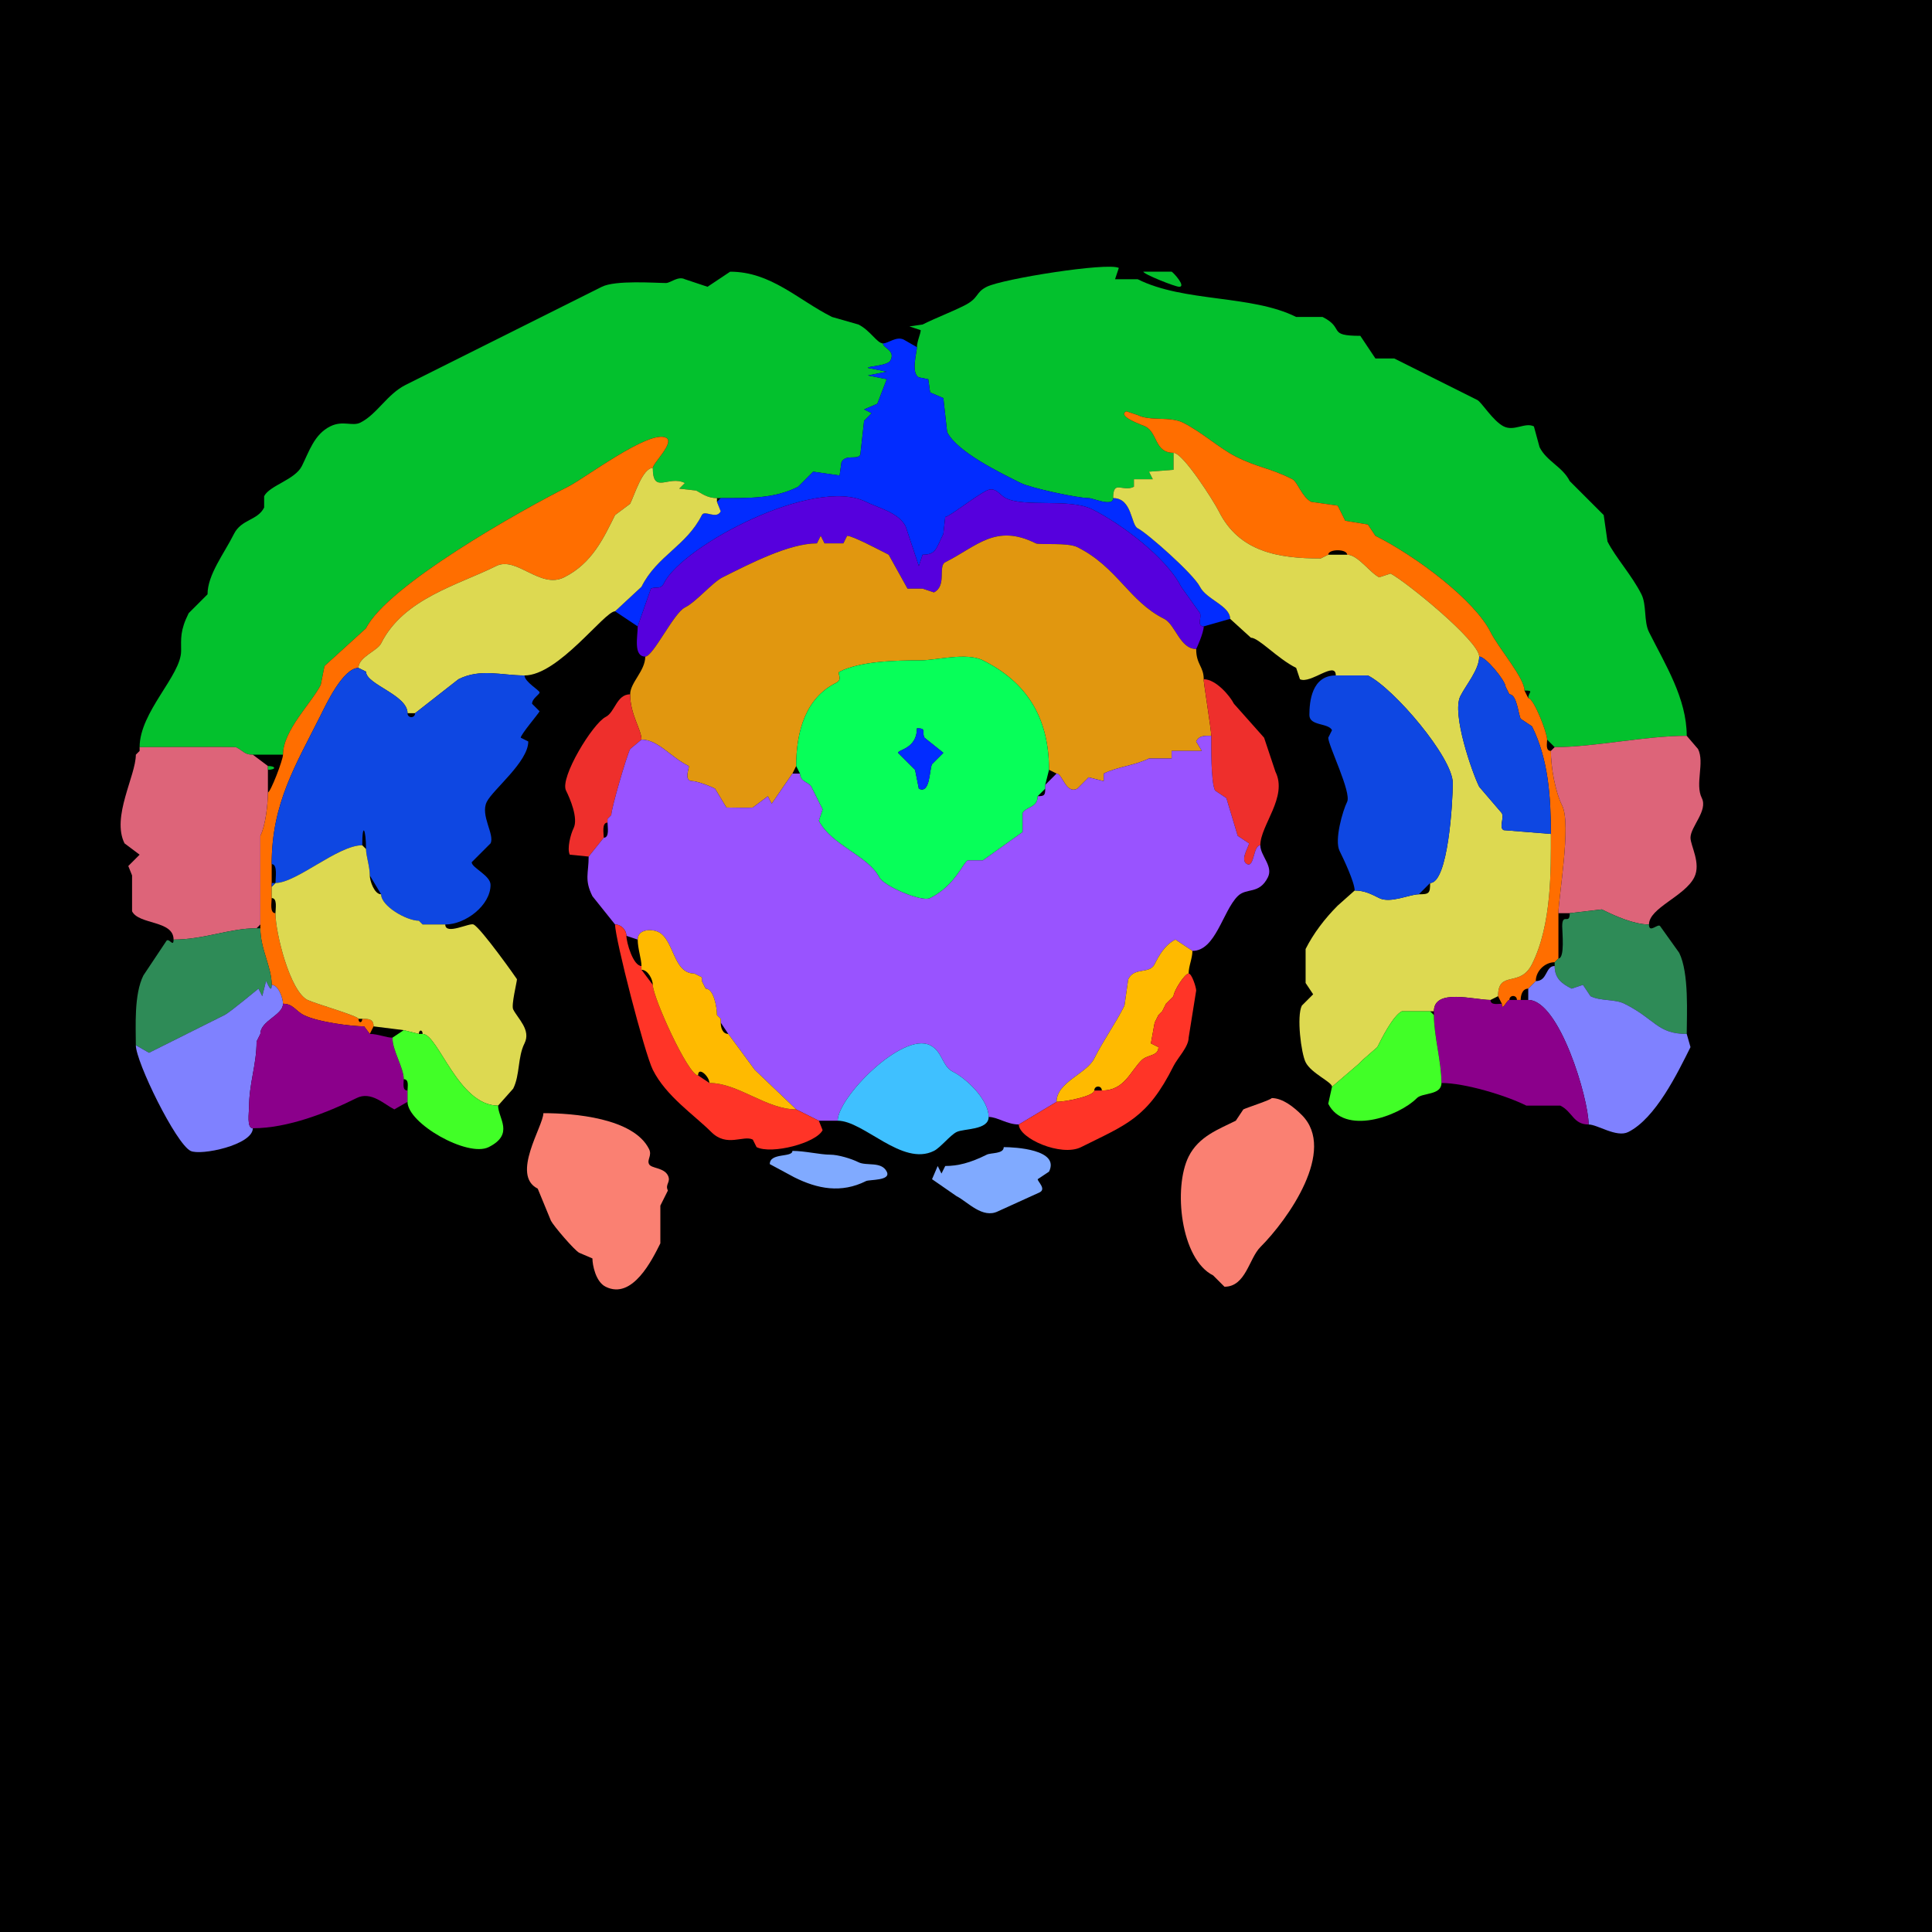 <svg xmlns="http://www.w3.org/2000/svg" xmlns:xlink="http://www.w3.org/1999/xlink" height="512" width="512">
<g>
<rect width="512" height="512" fill="#000000"  stroke-width="0" /> 
<path  fill="#03C12D" stroke-width="0" stroke="#03C12D" d = " M410 196 L412,198 C422.62,198 435.851,195 447,195 447,185.105 441.299,176.097 437,167.5 435.592,164.685 436.422,160.344 435,157.5 432.513,152.525 428.074,147.648 426,143.5 426,143.5 425,136.5 425,136.5 425,136.5 416,127.5 416,127.5 414.091,123.682 409.894,122.289 408,118.5 408,118.5 406.5,113 406.5,113 404.15,111.825 401.297,114.398 398.5,113 395.651,111.576 392.64,106.57 391.5,106 383.75,102.125 377.336,98.918 369.5,95 369.5,95 364.5,95 364.5,95 364.5,95 360.5,89 360.5,89 351.502,89 356.545,87.022 350.5,84 350.5,84 343.5,84 343.5,84 331.631,78.066 313.833,80.167 301.5,74 301.5,74 295.5,74 295.5,74 295.5,74 296.5,71 296.5,71 293.45,69.475 265.734,73.883 261.5,76 258.386,77.557 259.569,78.966 255.5,81 251.911,82.794 248.185,84.158 244.5,86 244.5,86 241,86.5 241,86.5 241,86.5 244,87.5 244,87.5 244,88.449 243,90.451 243,92 243,93.223 241.324,98.912 243.5,100 243.5,100 246,100.5 246,100.5 246,100.5 246.5,104 246.5,104 246.5,104 250,105.5 250,105.5 250,105.5 251,114.5 251,114.5 253.658,119.816 265.307,125.403 270.5,128 273.119,129.31 285.511,132 288.5,132 289.647,132 295,134.422 295,132 295,126.969 297.481,130.51 300.5,129 300.5,129 300.5,127 300.5,127 300.5,127 305.5,127 305.5,127 305.5,127 304.5,125 304.5,125 304.5,125 311,124.5 311,124.5 311,124.5 311,120 311,120 305.918,120 306.871,114.686 303.5,113 302.864,112.682 295.857,110.322 298.5,109 298.5,109 301.5,110 301.5,110 304.865,111.682 310.04,110.27 313.5,112 318.382,114.441 323.4,118.95 327.5,121 333.639,124.07 336.158,123.829 342.5,127 343.845,127.672 345.056,131.778 347.5,133 347.5,133 354.5,134 354.5,134 354.5,134 356.5,138 356.5,138 356.5,138 362.5,139 362.5,139 362.5,139 364.5,142 364.5,142 375.305,147.403 390.763,159.027 395,167.5 397.136,171.772 404,179.64 404,183 406.729,183 405,183.423 405,185 406.449,185 410,194.153 410,196  Z"/>

<path  fill="#03C12D" stroke-width="0" stroke="#03C12D" d = " M67 200 L75,200 C75,193.523 82.618,186.265 85,181.5 85,181.5 86,176.5 86,176.5 86,176.5 97,166.5 97,166.5 102.673,155.153 137.954,135.273 150.5,129 154.923,126.788 172.073,113.787 176.5,116 178.927,117.213 173,122.778 173,124 173,131.182 177.148,125.824 181.5,128 181.5,128 180,129.5 180,129.5 180,129.5 184.5,130 184.5,130 185.805,130.652 187.338,132 190,132 190,132 191,132 191,132 198.73,132 205.147,132.177 211.5,129 211.5,129 215.5,125 215.5,125 215.5,125 222.5,126 222.5,126 222.5,126 223,122.5 223,122.5 224.141,120.219 227.235,122.03 228,120.5 228,120.5 229,111.5 229,111.5 229,111.5 231,109.5 231,109.5 231,109.5 229,108.5 229,108.5 229,108.5 232.5,107 232.5,107 232.5,107 235,100.5 235,100.5 235,100.5 230,99.5 230,99.5 230,99.5 235,98.5 235,98.5 235,98.5 230,97.5 230,97.5 230,96.995 235.254,96.993 236,95.5 237.356,92.788 234,92.317 234,91 232.441,91 230.639,87.569 227.5,86 227.5,86 220.5,84 220.5,84 211.491,79.495 204.328,72 193.5,72 193.5,72 187.5,76 187.5,76 187.5,76 181.5,74 181.5,74 179.675,73.087 177.684,75 176.5,75 173.699,75 163.122,74.189 159.5,76 142.107,84.696 124.147,93.676 107.5,102 102.587,104.456 99.905,109.798 95.5,112 93.364,113.068 90.863,111.318 87.5,113 83.268,115.116 81.918,119.664 80,123.5 78.163,127.174 71.434,128.631 70,131.5 70,131.5 70,134.5 70,134.5 68.259,137.982 63.974,137.551 62,141.5 59.389,146.723 55,152.286 55,157.5 55,157.5 50,162.5 50,162.5 47.676,167.148 48,169.257 48,172.5 48,179.008 37,188.665 37,198 38.167,198 62.338,197.919 62.5,198 64.695,199.098 64.723,200 67,200  Z"/>

<path  fill="#03C12D" stroke-width="0" stroke="#03C12D" d = " M303 72 C303,72.635 311.406,76 312.5,76 314.403,76 310.998,72.249 310.5,72 L303,72  Z"/>

<path  fill="#022CFF" stroke-width="0" stroke="#022CFF" d = " M169 166 L172.5,156 C173.818,155.341 175.04,156.419 176,154.5 180.937,144.625 215.782,126.141 229.5,133 232.579,134.539 238.145,135.79 240,139.5 L243.5,150 L244.5,147 C248.109,147 248.044,145.411 250,141.5 L250.5,137 C251.552,137 258.202,131.649 261.5,130 263.785,128.857 264.953,131.226 266.5,132 271.606,134.553 283.42,131.96 289.5,135 297.238,138.869 309.185,147.87 313,155.5 L318,162.5 C318.523,163.546 317.049,166 319,166 319,166 326,164 326,164 326,160.531 319.678,158.855 318,155.5 316.328,152.155 304.027,141.264 301.5,140 299.686,139.093 300.061,132 295,132 295,134.422 289.647,132 288.5,132 285.511,132 273.119,129.31 270.5,128 265.307,125.403 253.658,119.816 251,114.5 251,114.5 250,105.5 250,105.5 250,105.5 246.5,104 246.5,104 246.5,104 246,100.5 246,100.5 246,100.5 243.5,100 243.5,100 241.324,98.912 243,93.223 243,92 243,92 239.5,90 239.5,90 237.544,89.022 235.423,91 234,91 234,92.317 237.356,92.788 236,95.5 235.254,96.993 230,96.995 230,97.5 230,97.5 235,98.5 235,98.5 235,98.5 230,99.5 230,99.5 230,99.5 235,100.5 235,100.5 235,100.5 232.5,107 232.5,107 232.5,107 229,108.5 229,108.5 229,108.5 231,109.5 231,109.5 231,109.5 229,111.5 229,111.5 229,111.5 228,120.5 228,120.5 227.235,122.03 224.141,120.219 223,122.5 223,122.5 222.5,126 222.5,126 222.5,126 215.5,125 215.5,125 215.5,125 211.5,129 211.5,129 205.147,132.177 198.73,132 191,132 191,132 190,133 190,133 190,133 191,135.5 191,135.5 189.86,137.779 186.737,135.026 186,136.5 181.903,144.695 174.12,147.259 170,155.5 170,155.5 163,162 163,162 163,162 169,166 169,166  Z"/>

<path  fill="#FF6E00" stroke-width="0" stroke="#FF6E00" d = " M402 265 L403,265 C403,263.762 403.423,262 405,262 405,262 406,261 406,261 406,261 407,260 407,260 407,257.265 409.483,255 412,255 412,255 413,254 413,254 413,254 413,242 413,242 413,237.891 416.468,218.435 414,213.5 412.141,209.783 411,203.317 411,199 409.527,199 410,197.048 410,196 410,194.153 406.449,185 405,185 405,185 404,183 404,183 404,179.64 397.136,171.772 395,167.5 390.763,159.027 375.305,147.403 364.5,142 364.5,142 362.5,139 362.5,139 362.5,139 356.5,138 356.5,138 356.5,138 354.5,134 354.5,134 354.5,134 347.5,133 347.5,133 345.056,131.778 343.845,127.672 342.5,127 336.158,123.829 333.639,124.07 327.5,121 323.4,118.95 318.382,114.441 313.5,112 310.04,110.27 304.865,111.682 301.5,110 301.5,110 298.5,109 298.5,109 295.857,110.322 302.864,112.682 303.5,113 306.871,114.686 305.918,120 311,120 313.511,120 321.654,132.807 323,135.5 328.427,146.354 338.952,148 350,148 350,148 352,147 352,147 352,145.434 357,145.434 357,147 359.828,147 362.994,151.747 365.5,153 365.5,153 368.5,152 368.5,152 372.319,153.91 392,169.87 392,174 393.782,174 399,180.482 399,182 399,182 400,184 400,184 401.998,184 402.337,189.174 403,190.5 403,190.5 406,192.5 406,192.5 410.314,201.128 411,211.174 411,221 411,230.53 411.257,244.986 406,255.5 402.798,261.903 397,256.921 397,264 397,264 398,266 398,266 398,268.336 399.286,265 400,265 400,263.601 402,263.601 402,265  Z"/>

<path  fill="#FF6E00" stroke-width="0" stroke="#FF6E00" d = " M99 272 L98,274 C98,274 96.5,272 96.5,272 93.401,272 84.329,270.914 80.5,269 78.323,267.911 77.678,266 75,266 75,264.592 73.803,261 72,261 72,256.239 69,251.561 69,246 69,246 69,245 69,245 69,245 69,221.5 69,221.5 70.369,218.762 71,213.08 71,210 71.698,210 75,201.363 75,200 75,193.523 82.618,186.265 85,181.5 85,181.5 86,176.5 86,176.5 86,176.5 97,166.5 97,166.5 102.673,155.153 137.954,135.273 150.5,129 154.923,126.788 172.073,113.787 176.5,116 178.927,117.213 173,122.778 173,124 170.303,124 168.119,131.262 167,133.5 167,133.5 163,136.5 163,136.5 159.973,142.554 156.944,149.278 149.5,153 143.123,156.189 136.905,147.298 131.5,150 121.444,155.028 106.953,158.593 101,170.5 99.992,172.516 95,174.102 95,177 90.886,177 86.283,186.934 85,189.5 78.372,202.756 72,212.836 72,229 72,229 72,234 72,234 72,234 72,235 72,235 72,235 72,238 72,238 72,239.145 71.421,242 73,242 73,247.295 76.864,262.682 81.5,265 83.24,265.87 95,269.26 95,270 95,271.186 96,271.186 96,270 97.712,270 99,270.035 99,272  Z"/>

<path  fill="#DDD951" stroke-width="0" stroke="#DDD951" d = " M360 282 L353,288 C353,286.728 347.479,284.458 346,281.5 344.823,279.146 343.575,269.35 345,266.5 345,266.5 348,263.5 348,263.5 348,263.5 346,260.5 346,260.5 346,260.5 346,251.5 346,251.5 348.038,247.423 351.081,243.419 354.5,240 354.5,240 359,236 359,236 361.613,236 363.36,236.93 365.5,238 368.477,239.489 373.546,237 376,237 378.747,237 379,236.747 379,234 383.754,234 385,212.629 385,207.5 385,200.8 369.47,182.485 362.5,179 362.5,179 354,179 354,179 354,174.988 347.258,181.379 344.5,180 344.5,180 343.5,177 343.5,177 338.475,174.488 333.584,169 331.5,169 331.5,169 326,164 326,164 326,160.531 319.678,158.855 318,155.5 316.328,152.155 304.027,141.264 301.5,140 299.686,139.093 300.061,132 295,132 295,126.969 297.481,130.51 300.5,129 300.5,129 300.5,127 300.5,127 300.5,127 305.5,127 305.5,127 305.5,127 304.5,125 304.5,125 304.5,125 311,124.5 311,124.5 311,124.5 311,120 311,120 313.511,120 321.654,132.807 323,135.5 328.427,146.354 338.952,148 350,148 350,148 352,147 352,147 352,147 357,147 357,147 359.828,147 362.994,151.747 365.5,153 365.5,153 368.5,152 368.5,152 372.319,153.91 392,169.87 392,174 392,177.472 388.513,181.473 387,184.5 384.679,189.143 390.134,204.767 392,208.5 392,208.5 398,215.5 398,215.5 398.675,216.85 397.15,219.325 398.5,220 398.5,220 411,221 411,221 411,230.53 411.257,244.986 406,255.5 402.798,261.903 397,256.921 397,264 397,264 395,265 395,265 390.692,265 380,261.825 380,268 380,268 379,268 379,268 379,268 371.5,268 371.5,268 369.144,269.178 366.114,275.272 365,277.5 365,277.5 361,281 361,281 361,281 360,282 360,282  Z"/>

<path  fill="#DDD951" stroke-width="0" stroke="#DDD951" d = " M108 189 L110,189 C110,189 121.5,180 121.5,180 127.341,177.08 132.813,179 139,179 148.007,179 160.18,162 163,162 163,162 170,155.5 170,155.5 174.12,147.259 181.903,144.695 186,136.5 186.737,135.026 189.86,137.779 191,135.5 191,135.5 190,133 190,133 190,133 190,132 190,132 187.338,132 185.805,130.652 184.5,130 184.5,130 180,129.5 180,129.5 180,129.5 181.5,128 181.5,128 177.148,125.824 173,131.182 173,124 170.303,124 168.119,131.262 167,133.5 167,133.5 163,136.5 163,136.5 159.973,142.554 156.944,149.278 149.5,153 143.123,156.189 136.905,147.298 131.5,150 121.444,155.028 106.953,158.593 101,170.5 99.992,172.516 95,174.102 95,177 95,177 97,178 97,178 97,181.397 108,184.142 108,189  Z"/>

<path  fill="#5600DD" stroke-width="0" stroke="#5600DD" d = " M317 172 C312.699,172 311.476,165.488 308.5,164 299.158,159.329 296.126,150.313 285.5,145 282.943,143.721 275.415,144.458 274.5,144 263.821,138.66 258.858,144.821 250.5,149 248.523,149.988 250.998,155.251 247.5,157 L244.5,156 L240.5,156 L235.5,147 C233.098,145.799 225.98,142 224.5,142 L223.5,144 C221.778,144 219.93,144 218.5,144 L217.5,142 L216.5,144 C209.14,144 198.76,149.37 191.5,153 188.754,154.373 184.579,159.461 181.5,161 178.519,162.491 173.083,174 171,174 167.779,174 169,168.625 169,166 169,166 172.5,156 172.5,156 173.818,155.341 175.04,156.419 176,154.5 180.937,144.625 215.782,126.141 229.5,133 232.579,134.539 238.145,135.79 240,139.5 240,139.5 243.5,150 243.5,150 243.5,150 244.5,147 244.5,147 248.109,147 248.044,145.411 250,141.5 250,141.5 250.5,137 250.5,137 251.552,137 258.202,131.649 261.5,130 263.785,128.857 264.953,131.226 266.5,132 271.606,134.553 283.42,131.96 289.5,135 297.238,138.869 309.185,147.87 313,155.5 313,155.5 318,162.5 318,162.5 318.523,163.546 317.049,166 319,166 319,167.744 317.028,172 317,172  Z"/>

<path  fill="#E1970F" stroke-width="0" stroke="#E1970F" d = " M278 204 L280,205 C281.585,205 282.41,210.545 285.5,209 285.5,209 288.5,206 288.5,206 288.5,206 292.5,207 292.5,207 292.5,207 292.5,205 292.5,205 296.141,203.179 300.747,202.877 304.5,201 304.5,201 310.5,201 310.5,201 310.5,201 310.5,199 310.5,199 310.5,199 318.5,199 318.5,199 318.5,199 317,196.5 317,196.5 317.85,194.8 319.422,195 321,195 321,193.393 318.806,180 319,180 319,176.61 317,176.106 317,172 312.699,172 311.476,165.488 308.5,164 299.158,159.329 296.126,150.313 285.5,145 282.943,143.721 275.415,144.458 274.5,144 263.821,138.66 258.858,144.821 250.5,149 248.523,149.988 250.998,155.251 247.5,157 247.5,157 244.5,156 244.5,156 244.5,156 240.5,156 240.5,156 240.5,156 235.5,147 235.5,147 233.098,145.799 225.98,142 224.5,142 224.5,142 223.5,144 223.5,144 221.778,144 219.93,144 218.5,144 218.5,144 217.5,142 217.5,142 217.5,142 216.5,144 216.5,144 209.14,144 198.76,149.37 191.5,153 188.754,154.373 184.579,159.461 181.5,161 178.519,162.491 173.083,174 171,174 171,177.804 167,180.885 167,184 167,189.416 170,193.285 170,196 174.388,196 177.571,200.535 182.5,203 182.866,203.183 180.962,207 183.5,207 184.389,207 187.321,207.911 189.5,209 189.5,209 192.5,214 192.5,214 193,214 199.229,214.136 199.5,214 199.5,214 203.5,211 203.5,211 203.5,211 204.5,213 204.5,213 204.5,213 210,205 210,205 210,205 211,203 211,203 211,193.83 213.507,184.996 221.5,181 223.616,179.942 221.644,178.428 222.5,178 228.033,175.234 237.092,175 244,175 248.077,175 256.117,172.809 260.5,175 271.908,180.704 278,189.91 278,204  Z"/>

<path  fill-rule="evenodd" fill="#07FF59" stroke-width="0" stroke="#07FF59" d = " M243 193 C243,198.421 238,198.642 238,199.5 L242.5,204 L243.5,209 C246.559,210.53 246.261,203.979 247,202.5 L250,199.5 L245,195.5 C244.187,193.873 245.658,193 243,193  M277 209 L275,211 C275,214.169 271.906,213.687 271,215.5 271,215.5 271,220.5 271,220.5 271,220.5 260.5,228 260.5,228 260.5,228 256.5,228 256.5,228 255.169,228.665 253.127,234.686 246.5,238 244.198,239.151 234.13,234.76 233,232.5 230.183,226.867 220.21,223.92 217,217.5 217,217.5 218,214.5 218,214.5 218,214.5 215,208.5 215,208.5 214.386,207.272 212,207.224 212,205 212,205 211,203 211,203 211,193.83 213.507,184.996 221.5,181 223.616,179.942 221.644,178.428 222.5,178 228.033,175.234 237.092,175 244,175 248.077,175 256.117,172.809 260.5,175 271.908,180.704 278,189.91 278,204 278,204 277,208 277,208 277,208 277,209 277,209  Z"/>

<path  fill="#0E47E2" stroke-width="0" stroke="#0E47E2" d = " M400 184 C401.998,184 402.337,189.174 403,190.5 L406,192.5 C410.314,201.128 411,211.174 411,221 411,221 398.5,220 398.5,220 397.15,219.325 398.675,216.85 398,215.5 398,215.5 392,208.5 392,208.5 390.134,204.767 384.679,189.143 387,184.5 388.513,181.473 392,177.472 392,174 393.782,174 399,180.482 399,182 399,182 400,184 400,184  Z"/>

<path  fill="#0E47E2" stroke-width="0" stroke="#0E47E2" d = " M112 245 L118,245 C123.352,245 130,239.936 130,234.5 130,231.99 125,229.973 125,228.5 125,228.5 130,223.5 130,223.5 131.17,221.159 127.212,216.077 129,212.5 130.632,209.236 140,201.904 140,196.5 140,196.5 138,195.5 138,195.5 138,194.643 142.634,189.233 143,188.5 143,188.5 141,186.5 141,186.5 141,185.1 143,184.048 143,183.5 143,182.938 139,180.68 139,179 132.813,179 127.341,177.08 121.5,180 121.5,180 110,189 110,189 110,190.399 108,190.399 108,189 108,184.142 97,181.397 97,178 97,178 95,177 95,177 90.886,177 86.283,186.934 85,189.5 78.372,202.756 72,212.836 72,229 73.643,229 73,232.765 73,234 78.585,234 89.529,224 96,224 96,217.592 97,219.826 97,225 97,226.819 98,229.591 98,232 98,232 101,237 101,237 101,240.119 107.717,244 111,244 111,244 112,245 112,245  Z"/>

<path  fill="#0E47E2" stroke-width="0" stroke="#0E47E2" d = " M359 236 C361.613,236 363.36,236.93 365.5,238 368.477,239.489 373.546,237 376,237 376,237 379,234 379,234 383.754,234 385,212.629 385,207.5 385,200.8 369.47,182.485 362.5,179 362.5,179 354,179 354,179 347.651,179 347,185.856 347,189.5 347,192.436 352.018,191.535 353,193.5 353,193.5 352,195.5 352,195.5 352,197.568 358.226,210.048 357,212.5 355.833,214.834 353.57,222.639 355,225.5 356.076,227.651 359,233.852 359,236  Z"/>

<path  fill="#EE2F2C" stroke-width="0" stroke="#EE2F2C" d = " M321 195 C321,197.293 320.845,207.19 322,209.5 L325,211.5 L328,221.5 L331,223.5 C331,224.309 328.479,227.99 330.5,229 332.439,229.97 332.096,224 334,224 334,218.701 341.349,211.199 338,204.5 338,204.5 335,195.5 335,195.5 335,195.5 327,186.5 327,186.5 326.011,184.522 322.272,180 319,180 318.806,180 321,193.393 321,195  Z"/>

<path  fill="#EE2F2C" stroke-width="0" stroke="#EE2F2C" d = " M160 222 L156,227 C156,227 151,226.5 151,226.5 150.207,224.915 151.227,221.046 152,219.5 153.326,216.848 151.016,211.533 150,209.5 148.295,206.09 157.091,191.704 160.5,190 162.997,188.752 163.381,184 167,184 167,189.416 170,193.285 170,196 170,196 167,198.5 167,198.5 166.018,200.464 162,214.239 162,216 162,216 161,217 161,217 161,217 161,218 161,218 159.421,218 160,220.855 160,222  Z"/>

<path  fill="#022CFF" stroke-width="0" stroke="#022CFF" d = " M243 193 C243,198.421 238,198.642 238,199.5 L242.5,204 L243.5,209 C246.559,210.53 246.261,203.979 247,202.5 L250,199.5 L245,195.5 C244.187,193.873 245.658,193 243,193  Z"/>

<path  fill="#DD6479" stroke-width="0" stroke="#DD6479" d = " M416 242 L424.5,241 C427.931,242.715 433.024,245 437,245 437,240.61 446.477,237.546 449,232.5 450.857,228.787 448,224.13 448,222 448,219.098 452.664,214.828 451,211.5 449.136,207.773 451.808,202.116 450,198.5 450,198.5 447,195 447,195 435.851,195 422.62,198 412,198 412,198 411,199 411,199 411,203.317 412.141,209.783 414,213.5 416.468,218.435 413,237.891 413,242 413,242 416,242 416,242  Z"/>

<path  fill="#9953FF" stroke-width="0" stroke="#9953FF" d = " M217 297 L222,297 C222,290.79 239.185,273.343 246.5,277 249.813,278.657 249.651,282.575 252.5,284 256.042,285.771 262,291.368 262,296 264.338,296 266.862,298 270,298 270,298 280,292 280,292 280,286.776 287.96,284.581 290,280.5 292.397,275.706 295.576,271.348 298,266.5 298,266.5 299,259.5 299,259.5 300.669,256.163 304.606,258.288 306,255.5 307.002,253.496 308.622,250.439 311.5,249 311.5,249 316,252 316,252 322.163,252 324.017,241.483 328,237.5 330.357,235.143 333.676,237.149 336,232.5 337.489,229.521 334,226.792 334,224 332.096,224 332.439,229.97 330.5,229 328.479,227.99 331,224.309 331,223.5 331,223.5 328,221.5 328,221.5 328,221.5 325,211.5 325,211.5 325,211.5 322,209.5 322,209.5 320.845,207.19 321,197.293 321,195 319.422,195 317.85,194.8 317,196.5 317,196.5 318.5,199 318.5,199 318.5,199 310.5,199 310.5,199 310.5,199 310.5,201 310.5,201 310.5,201 304.5,201 304.5,201 300.747,202.877 296.141,203.179 292.5,205 292.5,205 292.5,207 292.5,207 292.5,207 288.5,206 288.5,206 288.5,206 285.5,209 285.5,209 282.41,210.545 281.585,205 280,205 280,205 277,208 277,208 277,208 277,209 277,209 277,210.747 276.747,211 275,211 275,214.169 271.906,213.687 271,215.5 271,215.5 271,220.5 271,220.5 271,220.5 260.5,228 260.5,228 260.5,228 256.5,228 256.5,228 255.169,228.665 253.127,234.686 246.5,238 244.198,239.151 234.13,234.76 233,232.5 230.183,226.867 220.21,223.92 217,217.5 217,217.5 218,214.5 218,214.5 218,214.5 215,208.5 215,208.5 214.386,207.272 212,207.224 212,205 212,205 210,205 210,205 210,205 204.5,213 204.5,213 204.5,213 203.5,211 203.5,211 203.5,211 199.5,214 199.5,214 199.229,214.136 193,214 192.5,214 192.5,214 189.5,209 189.5,209 187.321,207.911 184.389,207 183.5,207 180.962,207 182.866,203.183 182.5,203 177.571,200.535 174.388,196 170,196 170,196 167,198.5 167,198.5 166.018,200.464 162,214.239 162,216 162,216 161,217 161,217 161,217 161,218 161,218 161,219.145 161.579,222 160,222 160,222 156,227 156,227 156,231.424 154.811,233.121 157,237.5 157,237.5 163,245 163,245 164.658,245 166,246.461 166,248 166,248 169,249 169,249 169,246.145 172.815,246.157 174.5,247 178.681,249.091 178.371,258 184,258 184,258 186,259 186,259 186,259 186,260 186,260 186,260 187,262 187,262 189.189,262 190,267.066 190,269 190,269 191,270 191,270 191,270 191,271 191,271 191,271 193,274 193,274 193,274 200,283.5 200,283.5 200,283.5 211,294 211,294 211,294 217,297 217,297  Z"/>

<path  fill="#DD6479" stroke-width="0" stroke="#DD6479" d = " M68 246 C60.82,246 54.115,249 46,249 46,243.836 36.809,245.117 35,241.5 35,241.5 35,232 35,232 35,232 34,229.5 34,229.5 34,229.5 37,226.5 37,226.5 37,226.5 33,223.5 33,223.5 29.497,216.494 36,205.571 36,200 36,200 37,199 37,199 37,199 37,198 37,198 38.167,198 62.338,197.919 62.5,198 64.695,199.098 64.723,200 67,200 67,200 71,203 71,203 71,203 71,204 71,204 71,204 71,210 71,210 71,213.08 70.369,218.762 69,221.5 69,221.5 69,245 69,245 69,245 68,246 68,246  Z"/>

<path  fill="#03C12D" stroke-width="0" stroke="#03C12D" d = " M37 199 L36,200 C36,200 37,199 37,199  Z"/>

<path  fill="#03C12D" stroke-width="0" stroke="#03C12D" d = " M71 203 C73.212,203 73.212,204 71,204 71,204 71,203 71,203  Z"/>

<path  fill="#DDD951" stroke-width="0" stroke="#DDD951" d = " M112 274 C116.114,274 121.427,293 132,293 132,293 136,288.5 136,288.5 137.822,284.856 137.155,280.19 139,276.5 140.781,272.937 137.236,269.971 136,267.5 135.439,266.378 137,260.232 137,259.5 137,259.417 127.529,246.014 125.5,245 124.453,244.476 118,247.922 118,245 118,245 112,245 112,245 112,245 111,244 111,244 107.717,244 101,240.119 101,237 99.197,237 98,233.408 98,232 98,229.591 97,226.819 97,225 97,225 96,224 96,224 89.529,224 78.585,234 73,234 73,234 72,235 72,235 72,235 72,238 72,238 73.579,238 73,240.855 73,242 73,247.295 76.864,262.682 81.5,265 83.24,265.87 95,269.26 95,270 95,270 96,270 96,270 97.712,270 99,270.035 99,272 99,272 107,273 107,273 107,273 111,274 111,274 111,272.814 112,272.814 112,274  Z"/>

<path  fill="#0E47E2" stroke-width="0" stroke="#0E47E2" d = " M73 234 L72,235 C72,235 72,234 72,234 72,234 73,234 73,234  Z"/>

<path  fill="#2E8B57" stroke-width="0" stroke="#2E8B57" d = " M412 256 C412,259.238 413.844,260.672 416.5,262 L419.5,261 L421.5,264 C424.199,265.35 427.924,264.712 430.5,266 438.742,270.121 439.191,274 447,274 447,269.009 447.672,257.844 445,252.5 445,252.5 440,245.5 440,245.5 439.49,244.479 437,247.553 437,245 433.024,245 427.931,242.715 424.5,241 424.5,241 416,242 416,242 416,245.285 414,241.71 414,245.5 414,247.032 414.743,254 413,254 413,254 412,255 412,255 412,255 412,256 412,256  Z"/>

<path  fill="#2E8B57" stroke-width="0" stroke="#2E8B57" d = " M72 261 C72,263.738 70.66,260 70.5,260 L69.5,264 L68.5,262 C68.454,262 60.991,268.255 59.5,269 52.965,272.268 44.215,276.642 39.5,279 L36,277 C36,272.046 35.467,263.567 38,258.5 38,258.5 44,249.5 44,249.5 44.669,248.163 46,251.314 46,249 54.115,249 60.82,246 68,246 68,246 69,246 69,246 69,251.561 72,256.239 72,261  Z"/>

<path  fill="#FF3427" stroke-width="0" stroke="#FF3427" d = " M211 294 L217,297 C217,297 218,299.5 218,299.5 216.284,302.932 204.485,305.992 200.5,304 200.5,304 199.5,302 199.5,302 196.99,300.745 192.636,304.136 188.5,300 183.957,295.457 176.502,290.504 173,283.5 170.837,279.174 163,248.81 163,245 164.658,245 166,246.461 166,248 166,249.698 167.768,256 170,256 170,256 170,257 170,257 170,257 173,261 173,261 173,264.253 182.384,285 185,285 185,285 188,287 188,287 195.652,287 203.061,294 211,294  Z"/>

<path  fill="#FFBA00" stroke-width="0" stroke="#FFBA00" d = " M188 287 C195.652,287 203.061,294 211,294 211,294 200,283.5 200,283.5 200,283.5 193,274 193,274 191.423,274 191,272.238 191,271 191,271 191,270 191,270 191,270 190,269 190,269 190,267.066 189.189,262 187,262 187,262 186,260 186,260 186,260 186,259 186,259 186,259 184,258 184,258 178.371,258 178.681,249.091 174.5,247 172.815,246.157 169,246.145 169,249 169,251.409 170,254.181 170,256 170,256 170,257 170,257 171.712,257 173,259.571 173,261 173,264.253 182.384,285 185,285 185,282.483 188,285.259 188,287  Z"/>

<path  fill="#FFBA00" stroke-width="0" stroke="#FFBA00" d = " M290 289 C290,290.441 282.49,292 280,292 280,286.776 287.96,284.581 290,280.5 292.397,275.706 295.576,271.348 298,266.5 298,266.5 299,259.5 299,259.5 300.669,256.163 304.606,258.288 306,255.5 307.002,253.496 308.622,250.439 311.5,249 311.5,249 316,252 316,252 316,254.011 315,255.989 315,258 313.972,258 311,262.666 311,264 311,264 310,265 310,265 310,265 309,266 309,266 309,266 308,268 308,268 308,268 307,269 307,269 307,269 306,271 306,271 306,271 305,276.5 305,276.5 305,276.5 307,277.5 307,277.5 307,279.958 304.094,279.406 302.5,281 299.438,284.062 297.963,289 292,289 292,287.601 290,287.601 290,289  Z"/>

<path  fill="#7F81FF" stroke-width="0" stroke="#7F81FF" d = " M447 274 L448,277.5 C444.582,284.336 438.779,296.361 431.5,300 428.403,301.548 423.348,298 421,298 421,291.107 413.231,265 405,265 405,265 405,262 405,262 405,262 406,261 406,261 406,261 407,260 407,260 410.165,260 409.508,256 412,256 412,259.238 413.844,260.672 416.5,262 416.5,262 419.5,261 419.5,261 419.5,261 421.5,264 421.5,264 424.199,265.35 427.924,264.712 430.5,266 438.742,270.121 439.191,274 447,274  Z"/>

<path  fill="#FF3427" stroke-width="0" stroke="#FF3427" d = " M280 292 L270,298 C270,301.686 281.228,306.636 286.5,304 298.525,297.988 304.058,296.383 311,282.5 312.07,280.361 315,277.422 315,275 315,275 317,262.5 317,262.5 317,261.646 315.843,258 315,258 313.972,258 311,262.666 311,264 311,264 310,265 310,265 310,265 309,266 309,266 309,266 308,268 308,268 308,268 307,269 307,269 307,269 306,271 306,271 306,271 305,276.5 305,276.5 305,276.5 307,277.5 307,277.5 307,279.958 304.094,279.406 302.5,281 299.438,284.062 297.963,289 292,289 292,289 290,289 290,289 290,290.441 282.49,292 280,292  Z"/>

<path  fill="#7F81FF" stroke-width="0" stroke="#7F81FF" d = " M36 277 C36,281.393 46.582,303.041 50.5,305 53.16,306.33 67,303.441 67,299 65.335,299 66,294.778 66,293.5 66,287.047 68,282.199 68,276 68,276 69,274 69,274 69,270.483 75,269.05 75,266 75,264.592 73.803,261 72,261 72,263.738 70.66,260 70.5,260 70.5,260 69.5,264 69.5,264 69.5,264 68.5,262 68.5,262 68.454,262 60.991,268.255 59.5,269 52.965,272.268 44.215,276.642 39.5,279 39.5,279 36,277 36,277  Z"/>

<path  fill="#8B008B" stroke-width="0" stroke="#8B008B" d = " M382 287 C388.199,287 399.103,290.301 404.5,293 L413.5,293 C416.787,294.643 416.887,298 421,298 421,291.107 413.231,265 405,265 405,265 403,265 403,265 403,265 402,265 402,265 402,265 400,265 400,265 399.286,265 398,268.336 398,266 396.952,266 395,266.473 395,265 390.692,265 380,261.825 380,268 380,268 380,269 380,269 380,274.56 382,281.321 382,287  Z"/>

<path  fill="#8B008B" stroke-width="0" stroke="#8B008B" d = " M108 292 L104.5,294 C101.824,292.662 98.341,289.079 94.5,291 86.711,294.894 76.223,299 67,299 65.335,299 66,294.778 66,293.5 66,287.047 68,282.199 68,276 68,276 69,274 69,274 69,270.483 75,269.05 75,266 77.678,266 78.323,267.911 80.5,269 84.329,270.914 93.401,272 96.5,272 96.5,272 98,274 98,274 100.124,274 102.436,275 104,275 104,278.42 107,282.915 107,286 107,287.048 106.527,289 108,289 108,289 108,292 108,292  Z"/>

<path  fill="#41FF27" stroke-width="0" stroke="#41FF27" d = " M382 287 C382,290.309 376.975,289.525 375.5,291 370.527,295.973 356.205,300.91 352,292.5 L353,288 C353,288 360,282 360,282 360,282 361,281 361,281 361,281 365,277.5 365,277.5 366.114,275.272 369.144,269.178 371.5,268 371.5,268 379,268 379,268 379,268 380,269 380,269 380,274.56 382,281.321 382,287  Z"/>

<path  fill="#41FF27" stroke-width="0" stroke="#41FF27" d = " M108 292 C108,297.726 123.936,306.782 129.5,304 136.407,300.546 132,296.337 132,293 121.427,293 116.114,274 112,274 112,274 111,274 111,274 111,274 107,273 107,273 107,273 104,275 104,275 104,278.42 107,282.915 107,286 108.473,286 108,287.952 108,289 108,289 108,292 108,292  Z"/>

<path  fill="#03C12D" stroke-width="0" stroke="#03C12D" d = " M69 274 L68,276 C68,276 69,274 69,274  Z"/>

<path  fill="#3FC0FF" stroke-width="0" stroke="#3FC0FF" d = " M262 296 C262,299.541 255.424,299.038 253.5,300 251.782,300.859 249.237,304.132 247.5,305 239.088,309.206 228.944,297 222,297 222,290.79 239.185,273.343 246.5,277 249.813,278.657 249.651,282.575 252.5,284 256.042,285.771 262,291.368 262,296  Z"/>

<path  fill="#FA8072" stroke-width="0" stroke="#FA8072" d = " M337 291 C337,291.416 330.406,293.547 329.5,294 L327.5,297 C322.994,299.253 317.688,301.124 315,306.5 310.907,314.686 312.828,333.664 321.5,338 L324.5,341 C330.151,341 330.998,333.502 334,330.5 341.351,323.149 354.327,304.827 345,295.5 342.901,293.401 339.932,291 337,291  Z"/>

<path  fill="#FA8072" stroke-width="0" stroke="#FA8072" d = " M144 295 C144,298.401 135.32,311.41 142.5,315 L146,323.5 C146.674,324.849 152.249,331.374 153.5,332 L157,333.5 C157,335.187 157.837,339.668 160.5,341 167.621,344.561 172.869,333.761 175,329.5 L175,319.5 L177,315.5 C176.161,313.821 177.894,313.288 177,311.5 175.945,309.39 172.594,309.688 172,308.5 171.402,307.304 172.866,306.232 172,304.5 167.87,296.239 151.895,295 144,295  Z"/>

<path  fill="#80AAFF" stroke-width="0" stroke="#80AAFF" d = " M266 304 C266,305.845 262.619,305.441 261.5,306 257.105,308.197 253.812,309 250.5,309 L249.5,311 L248.5,309 L247,312.5 L253.5,317 C256.411,318.455 260.359,323.07 264.5,321 L275.5,316 C277.338,315.081 275,313.172 275,312.5 L278,310.5 C280.935,304.63 268.985,304 266,304  Z"/>

<path  fill="#80AAFF" stroke-width="0" stroke="#80AAFF" d = " M210 305 C210,306.824 204,305.4 204,308.5 L210.5,312 C216.678,315.089 222.945,316.278 229.5,313 230.406,312.547 236.23,312.959 235,310.5 233.597,307.693 229.639,309.07 227.5,308 225.608,307.054 222.128,306 220,306 217.31,306 213.325,305 210,305  Z"/>

</g>
</svg>
